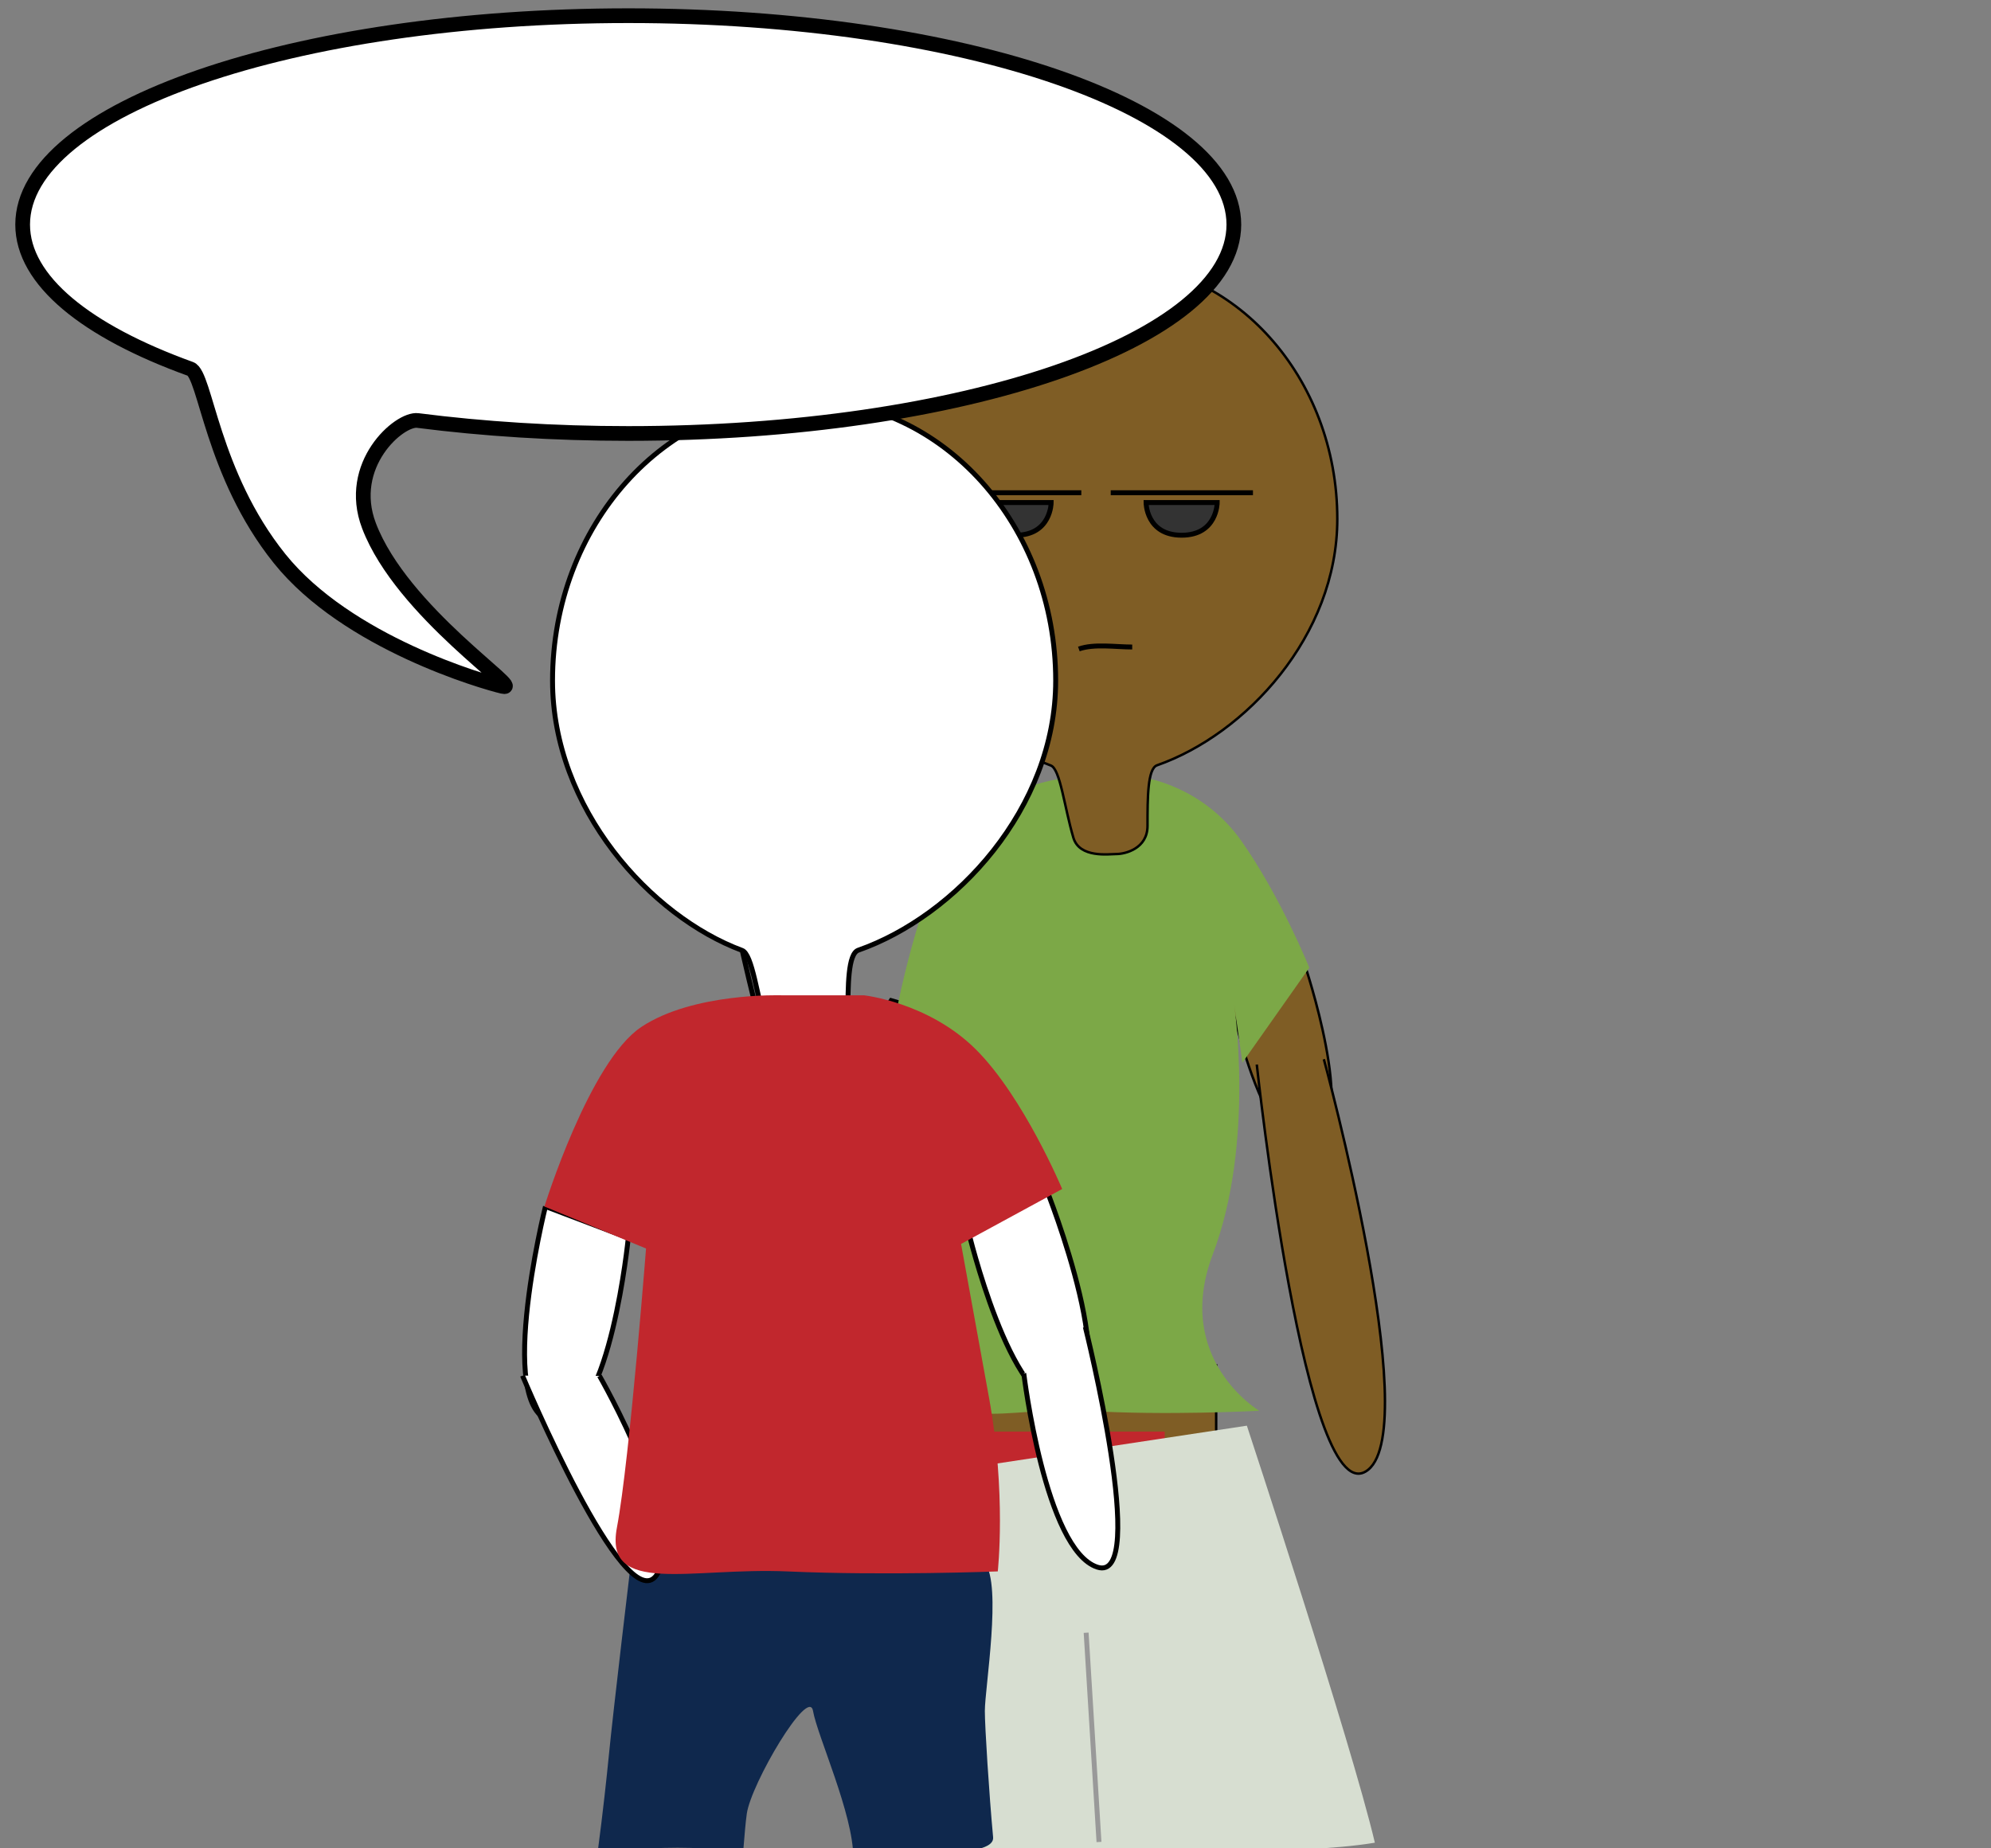 <?xml version="1.0" encoding="utf-8"?>
<!-- Generator: Adobe Illustrator 15.1.0, SVG Export Plug-In . SVG Version: 6.00 Build 0)  -->
<!DOCTYPE svg PUBLIC "-//W3C//DTD SVG 1.1//EN" "http://www.w3.org/Graphics/SVG/1.1/DTD/svg11.dtd">
<svg version="1.1" id="Layer_1" xmlns="http://www.w3.org/2000/svg" xmlns:xlink="http://www.w3.org/1999/xlink" x="0px" y="0px"
	 width="406px" height="377px" viewBox="0 0 406 377" enable-background="new 0 0 406 377" xml:space="preserve">
<rect x="0" y="0" width="406" height="377" fill="#808080" stroke="none"/>
<path fill="#7F5D25" stroke="#000000" stroke-width="0.5" stroke-miterlimit="10" d="M249.545,197.648
	c0,0,7.465,41.148,18.625,35.525c8.709-4.385-2.154-36.545-2.154-36.545L249.545,197.648"/>
<path fill="#7F5D25" stroke="#000000" stroke-width="0.5" stroke-miterlimit="10" d="M256.279,217.129
	c0,0,9.967,92.998,22.73,82.639c11.283-9.156-9.053-83.719-9.053-83.719"/>
<path fill="#666666" stroke="#000000" stroke-miterlimit="10" d="M200.371,209.568c0,0-22.408,44.13-33.389,34.889
	c-8.57-7.211,14.742-40.374,14.742-40.374L200.371,209.568"/>
<path display="none" fill="#BD912D" stroke="#000000" stroke-width="0.5" stroke-miterlimit="10" d="M251.604,204.352
	c0,0,17.707,37.889,27.064,29.607c7.303-6.46-11.398-34.79-11.398-34.79L251.604,204.352"/>
<rect x="193" y="278.5" fill="#7F5D25" stroke="#000000" stroke-width="0.5" stroke-miterlimit="10" width="55" height="48"/>
<rect x="193.5" y="292" fill="#C1272D" width="44" height="12"/>
<path fill="#D7DED1" d="M191.375,300.311c0,0-17.16,51.269-13.604,76.746c18.769,0.597,54.722,0,54.722,0l-2.82-45.956l2.82,45.956
	c0,0,31.219,1.562,47.866-1.209c-4.838-20.558-26.101-85.058-26.101-85.058L191.375,300.311"/>
<line fill="none" stroke="#999999" stroke-miterlimit="10" x1="224.104" y1="375.705" x2="221.484" y2="333.021"/>
<path fill="#7CA847" d="M233.066,158.574c0,0,12.039,1.553,20.063,12.936c8.022,11.384,13.862,25.871,13.862,25.871l-13.646,19.373
	l-1.744-12.402c0,0,4.396,28.576-4.283,51.463c-8.139,21.461,9.459,31.931,9.459,31.931s-18.967,1.032-35.385,0
	c-16.418-1.033-31.013,5.948-28.823-10.479c2.189-16.429,5.107-61.773,5.107-61.773l-4.229,7.242l-10.632-16.523
	c0,0,5.745-30.171,14.5-38.451c8.755-8.278,20.794-9.184,20.794-9.184s-2.558,11.383,7.293,12.418
	C235.256,172.027,233.066,158.574,233.066,158.574z"/>
<path display="none" fill="#BD912D" stroke="#000000" stroke-width="0.5" stroke-miterlimit="10" d="M280.561,229.562
	c0,0,29.58-96.777,13.771-92.271c-13.975,3.983-24.596,80.536-24.596,80.536"/>
<path fill="#666666" stroke="#000000" stroke-miterlimit="10" d="M164.432,242.866c0,0-29.579-96.777-13.77-92.271
	c13.975,3.983,24.596,80.537,24.596,80.537"/>
<path fill="#7F5D25" stroke="#000000" stroke-width="0.5" stroke-miterlimit="10" d="M272.701,105.867
	c0,23.808-18.688,43.898-36.766,50.229c-1.93,0.675-1.935,6.61-1.935,12.354c0,4.637-4.546,5.745-6.354,5.745
	c-1.506,0-7.513,0.879-8.763-3.325c-1.827-6.146-2.678-14.019-4.602-14.732c-16.95-6.285-35.306-26.411-35.306-50.27
	c0-28.886,20.98-52.302,46.86-52.302C251.723,53.565,272.701,76.981,272.701,105.867z"/>
<path fill="none" stroke="#000000" stroke-miterlimit="10" d="M219.997,132.371c3.116-1.099,7.487-0.403,10.883-0.403"/>
<path fill="#333333" stroke="#000000" stroke-miterlimit="10" d="M214.352,102.5H199.84c0,0-0.001,6.667,7.256,6.667
	C214.354,109.167,214.352,102.5,214.352,102.5z"/>
<path fill="#333333" stroke="#000000" stroke-miterlimit="10" d="M248.213,102.5H233.7c0,0-0.001,6.667,7.258,6.667
	C248.214,109.167,248.213,102.5,248.213,102.5z"/>
<line fill="none" stroke="#000000" stroke-miterlimit="10" x1="191.5" y1="100.5" x2="220.5" y2="100.5"/>
<line fill="none" stroke="#000000" stroke-miterlimit="10" x1="226.5" y1="100.5" x2="255.5" y2="100.5"/>
<path fill="#FFFFFF" stroke="#000000" stroke-miterlimit="10" d="M215.271,138.823c0,26.061-20.458,48.054-40.248,54.985
	c-2.111,0.737-2.117,7.233-2.117,13.521c0,5.076-4.977,6.289-6.956,6.289c-1.648,0-8.224,0.961-9.591-3.643
	c-2.002-6.729-2.932-15.346-5.037-16.127c-18.558-6.879-38.65-28.913-38.65-55.028c0-31.622,22.968-57.257,51.299-57.257
	C192.305,81.566,215.271,107.201,215.271,138.823z"/>
<path display="none" fill="#1A1A1A" d="M111.209,143.763c0,0,2.271,17.497,15.769,20.912c13.496,3.413,41.239,6.145,56.236,3.413
	c14.994-2.73,23.245-11.607,27.741-15.021c4.498-3.416,4.498-12.239,4.498-12.239L111.209,143.763z"/>
<path display="none" fill="#122E59" d="M96.634,116.646c-0.024-16.546,27.794-42.841,35.551-48.538
	c8.302-6.1,19.043-15.131,31.53-15.425c24.311-0.572,59.239,43.704,62.987,47.803c3.747,4.097,8.249,15.022,0,25.949
	c-8.25,10.926-20.099,34.144-66.659,34.144C113.478,160.579,96.65,128.587,96.634,116.646z"/>
<path display="none" fill="#FFFFFF" stroke="#000000" stroke-miterlimit="10" d="M113.146,282.055c0,0,49.88-20.879,40.71-27.33
	c-9.166-6.451-40.665,11.633-40.665,11.633"/>
<path fill="#FFFFFF" stroke="#000000" stroke-miterlimit="10" d="M111.227,246.082c0,0-11.106,44.413,2.559,43.838
	c10.665-0.447,14.33-37.428,14.33-37.428L111.227,246.082"/>
<path display="none" d="M248,165.832c0,0-6,16.477-3.5,30.822c2.5,14.345,8.205,26.812,8.205,26.812l-0.691,11.677
	c0,0-14.014-17.806-14.514-35.975s-0.912-40.554,3.457-37.987S248,165.832,248,165.832z"/>
<path display="none" d="M207.096,166.942c0,0,0.404,22.367-1.096,29.712c-1.5,7.345-5.629,18.84-5.629,18.84l-6.871-5.906
	c0,0,3.422-10.088,3.961-15.088s0-15.265,0-15.265L207.096,166.942z"/>
<g>
	<path fill="#BD912D" stroke="#000000" stroke-width="0.5" stroke-miterlimit="10" d="M598.795,233.779c0,1.381-1.119,2.5-2.5,2.5
		l0,0c-1.381,0-2.5-1.119-2.5-2.5v-14c0-1.381,1.119-2.5,2.5-2.5l0,0c1.381,0,2.5,1.119,2.5,2.5V233.779z"/>
	<path fill="#BD912D" stroke="#000000" stroke-width="0.5" stroke-miterlimit="10" d="M615.795,233.779c0,1.381-1.119,2.5-2.5,2.5
		l0,0c-1.381,0-2.5-1.119-2.5-2.5v-14c0-1.381,1.119-2.5,2.5-2.5l0,0c1.381,0,2.5,1.119,2.5,2.5V233.779z"/>
	<path fill="#BD912D" stroke="#000000" stroke-width="0.5" stroke-miterlimit="10" d="M595.501,153.515
		c0,0,4.827,18.15-0.616,18.314c-4.248,0.13-6.045-15.147-6.045-15.147L595.501,153.515"/>
	<path fill="#BD912D" stroke="#000000" stroke-width="0.5" stroke-miterlimit="10" d="M614.576,151.867
		c0,0-0.944,22.848,3.679,21.119c3.606-1.348,2.488-19.779,2.488-19.779L614.576,151.867"/>
	<path fill="#1A1A1A" stroke="#000000" stroke-miterlimit="10" d="M594.258,233.113c0,0,1.967-0.426,4.396-0.062
		s2.141-0.855,2.141,1.57c0,2.428,0,9.355,0,9.355s-2.492,0.752-6.721,1.941c-16.806,4.736-12.405-5.439-12.163-8.479
		c0.243-3.037,10.579-0.512,11.308-2.332C593.948,233.287,595.006,236.15,594.258,233.113z"/>
	<path fill="#1A1A1A" stroke="#000000" stroke-miterlimit="10" d="M618.328,233.113c0,0-2.465-0.426-4.896-0.062
		s-2.64-0.855-2.64,1.57c0,2.428,0,9.355,0,9.355s2.99,0.752,7.218,1.941c16.808,4.736,12.655-5.439,12.412-8.479
		c-0.243-3.037-10.454-0.512-11.184-2.332C618.513,233.289,617.579,236.15,618.328,233.113z"/>
	
		<rect x="592.795" y="185.279" fill="#BD912D" stroke="#000000" stroke-width="0.5" stroke-miterlimit="10" width="22" height="17"/>
	<rect x="592.295" y="189.779" fill="#C1272D" width="17" height="4"/>
	<path fill="#D7DED1" d="M591.602,192.393c0,0-6.512,19.453-5.161,29.121c0.918,6.578,20.766,0,20.766,0l-1.069-17.438l1.069,17.438
		c0,0,19.888,5.812,18.052-1.986c-1.836-7.803-9.791-30.749-9.791-30.749L591.602,192.393"/>
	
		<line fill="none" stroke="#999999" stroke-width="0.5" stroke-miterlimit="10" x1="606.287" y1="221.055" x2="605.372" y2="206.148"/>
	<path fill="#7CA847" d="M607.802,138.605c0,0,4.569,0.589,7.614,4.909c3.045,4.319,5.261,9.817,5.261,9.817l-5.179,7.352
		l-1.467-2.835c0,0,1.107,8.64,2.215,17.279s0.555,12.495,0.555,12.495s-7.197,0.393-13.428,0s-11.768,2.258-10.938-3.975
		c0.828-6.234,1.938-23.443,1.938-23.443l-1.605,2.75l-4.032-6.271c0,0,2.18-11.449,5.502-14.591
		c3.32-3.142,7.891-3.486,7.891-3.486s-0.971,4.32,2.769,4.713C608.634,143.712,607.802,138.605,607.802,138.605z"/>
	<path fill="#BD912D" stroke="#000000" stroke-width="0.5" stroke-miterlimit="10" d="M616.76,166.378
		c0,0-13.317,24.208-8.51,25.219c4.249,0.895,11.077-20.149,11.077-20.149"/>
	<path fill="#BD912D" stroke="#000000" stroke-width="0.5" stroke-miterlimit="10" d="M622.463,118.605
		c0,9.034-7.091,16.657-13.951,19.06c-0.729,0.256-0.733,2.508-0.733,4.688c0,1.76-1.726,2.181-2.409,2.181
		c-0.572,0-2.854,0.333-3.326-1.263c-0.692-2.332-1.017-5.319-1.745-5.59c-6.434-2.385-13.396-10.021-13.396-19.075
		c0-10.962,7.961-19.848,17.779-19.848C614.502,98.757,622.463,107.644,622.463,118.605z"/>
	<path fill="none" stroke="#000000" stroke-width="0.5" stroke-miterlimit="10" d="M602.463,128.663
		c1.185-0.417,2.842-0.153,4.131-0.153"/>
	<path fill="#333333" stroke="#000000" stroke-miterlimit="10" d="M600.32,118.279h-5.506c0,0-0.002,2.53,2.752,2.53
		S600.32,118.279,600.32,118.279z"/>
	<path fill="#333333" stroke="#000000" stroke-miterlimit="10" d="M613.17,118.279h-5.507c0,0-0.001,2.53,2.753,2.53
		S613.17,118.279,613.17,118.279z"/>
	<line fill="none" stroke="#000000" stroke-miterlimit="10" x1="592.295" y1="117.279" x2="601.295" y2="117.279"/>
	<line fill="none" stroke="#000000" stroke-miterlimit="10" x1="604.295" y1="117.279" x2="615.295" y2="117.279"/>
	<path d="M613.193,141.419c0,0-1.552,3.96-0.552,9.71s1.651,11.344,1.651,11.344v4.306c0,0-3.632-9.061-3.632-14.912
		c0-7.306-0.868-12.706-0.868-12.706L613.193,141.419z"/>
	<path d="M593.795,161.196c0,0,2.5-9.417,2.5-13.167s-1.25-6.625-1.25-6.625l2.43-1.482c0,0,1.442,7.551,1.095,11.637
		c-0.772,9.025-4.537,13.702-4.537,13.702L593.795,161.196z"/>
</g>
<g>
	<path fill="#7F5D25" stroke="#000000" stroke-width="0.5" stroke-miterlimit="10" d="M481.912,246.102c0,1.381-1.119,2.5-2.5,2.5
		l0,0c-1.381,0-2.5-1.119-2.5-2.5v-14c0-1.381,1.119-2.5,2.5-2.5l0,0c1.381,0,2.5,1.119,2.5,2.5V246.102z"/>
	<path fill="#7F5D25" stroke="#000000" stroke-width="0.5" stroke-miterlimit="10" d="M498.912,246.102c0,1.381-1.119,2.5-2.5,2.5
		l0,0c-1.381,0-2.5-1.119-2.5-2.5v-14c0-1.381,1.119-2.5,2.5-2.5l0,0c1.381,0,2.5,1.119,2.5,2.5V246.102z"/>
	<path fill="#7F5D25" stroke="#000000" stroke-width="0.5" stroke-miterlimit="10" d="M478.618,165.836
		c0,0,4.827,18.149-0.616,18.315c-4.248,0.129-6.045-15.148-6.045-15.148L478.618,165.836"/>
	<path fill="#7F5D25" stroke="#000000" stroke-width="0.5" stroke-miterlimit="10" d="M497.693,164.189
		c0,0-0.944,22.849,3.679,21.119c3.606-1.349,2.488-19.781,2.488-19.781L497.693,164.189"/>
	<path fill="#1A1A1A" stroke="#000000" stroke-miterlimit="10" d="M477.375,245.436c0,0,1.967-0.426,4.396-0.061
		c2.43,0.361,2.141-0.857,2.141,1.57c0,2.426,0,9.354,0,9.354s-2.492,0.752-6.721,1.943c-16.806,4.734-12.405-5.443-12.163-8.48
		c0.243-3.037,10.579-0.51,11.308-2.332C477.064,245.609,478.123,248.471,477.375,245.436z"/>
	<path fill="#1A1A1A" stroke="#000000" stroke-miterlimit="10" d="M501.445,245.436c0,0-2.465-0.426-4.896-0.061
		c-2.431,0.361-2.64-0.857-2.64,1.57c0,2.426,0,9.354,0,9.354s2.99,0.752,7.218,1.943c16.807,4.734,12.655-5.443,12.412-8.48
		s-10.454-0.51-11.185-2.332C501.63,245.609,500.696,248.471,501.445,245.436z"/>
	
		<rect x="475.912" y="197.602" fill="#7F5D25" stroke="#000000" stroke-width="0.5" stroke-miterlimit="10" width="22" height="17"/>
	<rect x="475.412" y="202.102" fill="#C1272D" width="17" height="4"/>
	<path fill="#D7DED1" d="M474.719,204.713c0,0-6.512,19.455-5.162,29.123c0.918,6.578,20.767,0,20.767,0l-1.069-17.439l1.069,17.439
		c0,0,19.888,5.812,18.052-1.988s-9.791-30.746-9.791-30.746L474.719,204.713"/>
	
		<line fill="none" stroke="#999999" stroke-width="0.5" stroke-miterlimit="10" x1="489.404" y1="233.377" x2="488.489" y2="218.471"/>
	<path fill="#7CA847" d="M490.919,150.926c0,0,4.569,0.589,7.614,4.909c3.045,4.319,5.261,9.816,5.261,9.816l-5.179,7.353
		l-1.467-2.835c0,0,1.107,8.641,2.215,17.279c1.106,8.639,0.555,12.497,0.555,12.497s-7.197,0.393-13.428,0
		c-6.231-0.395-11.769,2.258-10.938-3.977c0.829-6.234,1.938-23.442,1.938-23.442l-1.605,2.748l-4.033-6.271
		c0,0,2.181-11.449,5.502-14.591c3.321-3.142,7.892-3.486,7.892-3.486s-0.971,4.32,2.768,4.713
		C491.751,156.033,490.919,150.926,490.919,150.926z"/>
	<path fill="#7F5D25" stroke="#000000" stroke-width="0.5" stroke-miterlimit="10" d="M499.877,178.699
		c0,0-13.318,24.209-8.51,25.221c4.249,0.893,11.077-20.149,11.077-20.149"/>
	<path fill="#7F5D25" stroke="#000000" stroke-width="0.5" stroke-miterlimit="10" d="M505.58,130.926
		c0,9.034-7.091,16.657-13.951,19.06c-0.729,0.256-0.734,2.508-0.734,4.688c0,1.76-1.725,2.181-2.408,2.181
		c-0.572,0-2.854,0.333-3.326-1.263c-0.692-2.332-1.018-5.319-1.745-5.59c-6.434-2.385-13.396-10.022-13.396-19.075
		c0-10.962,7.961-19.848,17.779-19.848C497.619,111.079,505.58,119.964,505.58,130.926z"/>
	<path fill="none" stroke="#000000" stroke-width="0.5" stroke-miterlimit="10" d="M485.58,140.983
		c1.184-0.417,2.842-0.153,4.131-0.153"/>
	<path fill="#333333" stroke="#000000" stroke-miterlimit="10" d="M483.438,130.601h-5.506c0,0-0.002,2.53,2.752,2.53
		S483.438,130.601,483.438,130.601z"/>
	<path fill="#333333" stroke="#000000" stroke-miterlimit="10" d="M496.287,130.601h-5.507c0,0-0.001,2.53,2.753,2.53
		S496.287,130.601,496.287,130.601z"/>
	<line fill="none" stroke="#000000" stroke-miterlimit="10" x1="475.412" y1="129.601" x2="484.412" y2="129.601"/>
	<line fill="none" stroke="#000000" stroke-miterlimit="10" x1="487.412" y1="129.601" x2="498.412" y2="129.601"/>
	<path d="M496.311,153.74c0,0-1.551,3.96-0.551,9.71c1,5.75,1.651,11.344,1.651,11.344v4.307c0,0-3.632-9.062-3.632-14.912
		c0-7.306-0.868-12.707-0.868-12.707L496.311,153.74z"/>
	<path d="M476.912,173.517c0,0,2.5-9.416,2.5-13.167c0-3.75-1.25-6.625-1.25-6.625l2.43-1.482c0,0,1.442,7.551,1.094,11.637
		c-0.771,9.025-4.536,13.702-4.536,13.702L476.912,173.517z"/>
</g>
<g>
	<path opacity="0.8" fill="#FFFFFF" stroke="#000000" stroke-miterlimit="10" enable-background="new    " d="M470.146,5.681
		c0,12.514-9.823,23.076-19.325,26.404c-1.015,0.354-1.018,3.475-1.018,6.494c0,2.438-2.391,3.02-3.34,3.02
		c-0.793,0-3.949,0.462-4.606-1.748c-0.961-3.23-1.407-7.369-2.418-7.745c-8.911-3.304-18.561-13.883-18.561-26.425
		c0-15.188,11.03-27.496,24.635-27.496S470.146-9.505,470.146,5.681z"/>
	<path fill="#DEDEDE" stroke="#666666" stroke-miterlimit="10" d="M434.657,0.094c2.299,0.043,7.613,0.307,8.277,3.22
		c0.664,2.912-5.059,10.883-10.22,10.832s-6.592-4.445-6.592-8.431C426.123,1.73,429.188-0.007,434.657,0.094z"/>
	<path fill="#DEDEDE" stroke="#666666" stroke-miterlimit="10" d="M455.607,0.299c-2.298,0.042-7.612,0.307-8.276,3.218
		c-0.666,2.913,5.058,10.885,10.219,10.833c5.16-0.051,6.591-4.445,6.591-8.431C464.141,1.936,461.075,0.197,455.607,0.299z"/>
	<path fill="#DEDEDE" stroke="#666666" stroke-miterlimit="10" d="M442.935,3.314c0,0,1.975-0.442,4.344,0.404"/>
	<path fill="none" stroke="#000000" stroke-miterlimit="10" d="M442.44,19.612c1.639-0.577,3.938-0.212,5.723-0.212"/>
	<path fill="#C1272D" d="M450.067,35.931c0,0,6.994,0.636,11.655,5.297c4.662,4.663,8.053,10.596,8.053,10.596l-7.927,7.934
		l-2.245-3.061c0,0,1.696,9.324,3.392,18.648c1.694,9.324,0.847,16.951,0.847,16.951s-11.017,0.424-20.554,0
		c-9.537-0.422-18.015,2.438-16.743-4.291c1.271-6.729,2.968-28.767,2.968-28.767l-2.458,2.968l-6.176-6.769
		c0,0,3.337-12.356,8.423-15.747c5.085-3.391,12.078-3.762,12.078-3.762s-1.483,4.662,4.238,5.086
		C451.34,41.439,450.067,35.931,450.067,35.931z"/>
	<path fill="#FFFFFF" stroke="#000000" stroke-miterlimit="10" d="M421.951,55.439c0,0-4.047,21.608,2.486,20.938
		c5.099-0.521,5.792-18.353,5.792-18.353L421.951,55.439"/>
	<path fill="#FFFFFF" stroke="#000000" stroke-miterlimit="10" d="M427.321,73.97c0,0,15.821-16.643,10.895-18.055
		c-4.926-1.414-13.956,11.224-13.956,11.224"/>
	<path fill="#FFFFFF" stroke="#000000" stroke-miterlimit="10" d="M468.444,51.481c0,0,14.016,16.938,7.977,19.52
		c-4.711,2.017-13.963-13.244-13.963-13.244L468.444,51.481"/>
	<path fill="#FFFFFF" stroke="#000000" stroke-miterlimit="10" d="M477.712,69.723c0,0-12.281,19.401-14.854,14.967
		c-2.572-4.433,7.482-16.272,7.482-16.272"/>
</g>
<path fill="#FFFFFF" stroke="#000000" stroke-width="3" stroke-miterlimit="10" d="M251.604,45.807
	c0,23.532-55.29,42.608-123.492,42.608c-15.095,0-29.558-0.934-42.928-2.645c-3.776-0.483-14.671,9.049-9.934,21.48
	c6.724,17.644,31.926,33.831,27.25,32.75c-3.738-0.864-31.705-8.872-45.5-26.082C43.134,96.62,41.941,76.367,38.827,75.242
	C17.635,67.593,4.619,57.224,4.619,45.807c0-23.531,55.29-42.607,123.493-42.607C196.314,3.199,251.604,22.275,251.604,45.807z"/>
<path fill="#122E59" d="M444.045,171.064c0,0,7.19,0.652,11.985,5.447c4.793,4.795,8.279,10.896,8.279,10.896l-8.15,8.16
	l-2.311-3.147c0,0,1.744,9.59,3.487,19.178s0.872,17.435,0.872,17.435s-11.328,0.437-21.138,0
	c-9.809-0.437-18.524,2.507-17.219-4.413c1.309-6.918,3.053-29.583,3.053-29.583l-2.527,3.052l-6.352-6.961
	c0,0,3.432-12.707,8.66-16.192c5.23-3.487,12.422-3.869,12.422-3.869s-1.525,4.795,4.357,5.229
	C445.351,176.73,444.045,171.064,444.045,171.064z"/>
<g display="none">
	<path display="inline" fill="#111111" d="M253.367,351.879c0,6.627,6.628,12,0,12h-63.869l-24.409-30.857
		c-6.627,0-37.056,25.484-37.056,18.857v-75.334c0-6.627,5.373-12,12-12h101.333c6.628,0,12,5.373,12,12L253.367,351.879
		L253.367,351.879z"/>
	<ellipse display="inline" fill="#444444" cx="195.7" cy="270.544" rx="67.667" ry="10.958"/>
	<path display="inline" fill="#111111" d="M209.694,230.121c0,0,13.787,3.148,14.146,13.453c0.395,11.303,0.297,12.301,0,17.014
		l-7.041-0.455l-4.658-15.006l3.729-2L209.694,230.121z"/>
	<path display="inline" fill="#111111" d="M239.843,262.244c0,0,5.357-13.865,17.357-8.865s15.5,23.5,16.5,42.5
		s-2.161,63.954-6.978,63.954c-4.817,0-21.083,4.046-21.083,4.046l25.622,1.811l9.81-2.489c0,0,3.629-49.321,3.129-68.821
		s0.273-47.35-26.5-50.5c-25.5-3-28.479,17.148-28.479,17.148L239.843,262.244z"/>
</g>
<path fill="#FFFFFF" stroke="#000000" stroke-miterlimit="10" d="M-100.769,51.798c0,39.772-31.218,73.337-61.421,83.916
	c-3.222,1.129-3.231,11.043-3.231,20.64c0,7.746-7.595,9.599-10.616,9.599c-2.516,0-12.55,1.467-14.637-5.558
	c-3.056-10.269-4.474-23.419-7.688-24.611c-28.322-10.501-58.986-44.126-58.986-83.985c0-48.26,35.053-87.382,78.29-87.382
	C-135.819-35.585-100.769,3.538-100.769,51.798z"/>
<path fill="#FFFFFF" stroke="#000000" stroke-miterlimit="10" d="M-256.627,270.389c0,0,76.124-31.861,62.129-41.709
	c-13.988-9.844-62.06,17.754-62.06,17.754"/>
<path fill="#FFFFFF" stroke="#000000" stroke-miterlimit="10" d="M-103.732,209.93c1.027,2.57,24.908,64.973,5.152,66.818
	c-16.218,1.514-29.371-53.648-29.371-53.648L-103.732,209.93"/>
<path fill="#FFFFFF" stroke="#000000" stroke-miterlimit="10" d="M-259.555,215.492c0,0-16.95,67.779,3.904,66.902
	c16.275-0.686,21.869-57.121,21.869-57.121L-259.555,215.492"/>
<path fill="#FFFFFF" stroke="#000000" stroke-miterlimit="10" d="M-102.951,254.287c0,0,55.523-39.053,56.338-21.963
	c0.815,17.086-48.246,42.883-48.246,42.883"/>
<path fill="#C1272D" d="M-160.543,149.849c0,0,20.207,2.075,35.022,16.889c14.814,14.815,26.773,43.334,26.773,43.334
	l-31.471,17.092l-2.038-11.256c0,0,5.391,29.656,10.777,59.287c5.387,29.635,2.693,53.889,2.693,53.889s-35.012,1.352-65.322,0.008
	c-30.31-1.348-57.249,7.744-53.209-13.639c4.042-21.383,9.43-91.42,9.43-91.42l-0.358,4.531l-31.627-13.074
	c0,0,13.969-45.045,30.131-55.823c16.164-10.777,43.609-9.818,43.609-9.818H-160.543L-160.543,149.849z"/>
<path fill="#0F284D" d="M128.671,318.557c0,0-3.642,30.476-4.524,39.554c-0.413,4.243-1.223,11.726-2.239,19.391
	c16.758-0.832,16.758-0.832,29.65,0.001c0.26-3.133,0.475-5.807,0.725-7.559c0.882-6.18,12.623-26.045,13.506-20.964
	c0.883,5.079,8.211,21.065,8.211,29.843c15.333-0.82,28.867-0.249,28.513-4.077c-0.821-8.859-1.686-22.533-1.686-25.766
	c0-4.63,3.526-25.771-0.003-30.201C197.293,314.344,135.069,321.004,128.671,318.557z"/>
<path display="none" fill="#FFFFFF" stroke="#000000" stroke-miterlimit="10" d="M209.141,274.869c0,0,44.358-30.92,44.895-19.723
	c0.533,11.193-31.613,28.099-31.613,28.099"/>
<path fill="#FFFFFF" stroke="#000000" stroke-miterlimit="10" d="M213.33,242.438c0,0,16.995,42.512,3.376,43.781
	c-10.627,0.993-19.245-35.152-19.245-35.152L213.33,242.438"/>
<path fill="#FFFFFF" stroke="#000000" stroke-miterlimit="10" d="M221.319,270.669c0,0,13.101,52.462,2.446,48.975
	c-10.649-3.486-15.002-39.546-15.002-39.546"/>
<path fill="#FFFFFF" stroke="#000000" stroke-miterlimit="10" d="M106.548,280.583c0,0,20.879,49.88,27.33,40.71
	c6.451-9.166-11.633-40.665-11.633-40.665"/>
<path fill="#C1272D" d="M176.104,203c0,0,13.24,1.395,22.948,11.102c9.707,9.709,17.544,28.412,17.544,28.412l-20.623,11.209
	l-1.335-7.371c0,0,3.532,19.436,7.062,38.852c3.528,19.417,1.765,35.311,1.765,35.311s-22.941,0.889-42.802,0.005
	c-19.861-0.882-37.512,5.076-34.865-8.935c2.648-14.01,6.179-59.9,6.179-59.9l-0.234,2.969l-20.724-8.566
	c0,0,9.153-29.552,19.744-36.613c10.591-7.062,28.574-6.469,28.574-6.469h16.767V203z"/>
</svg>
